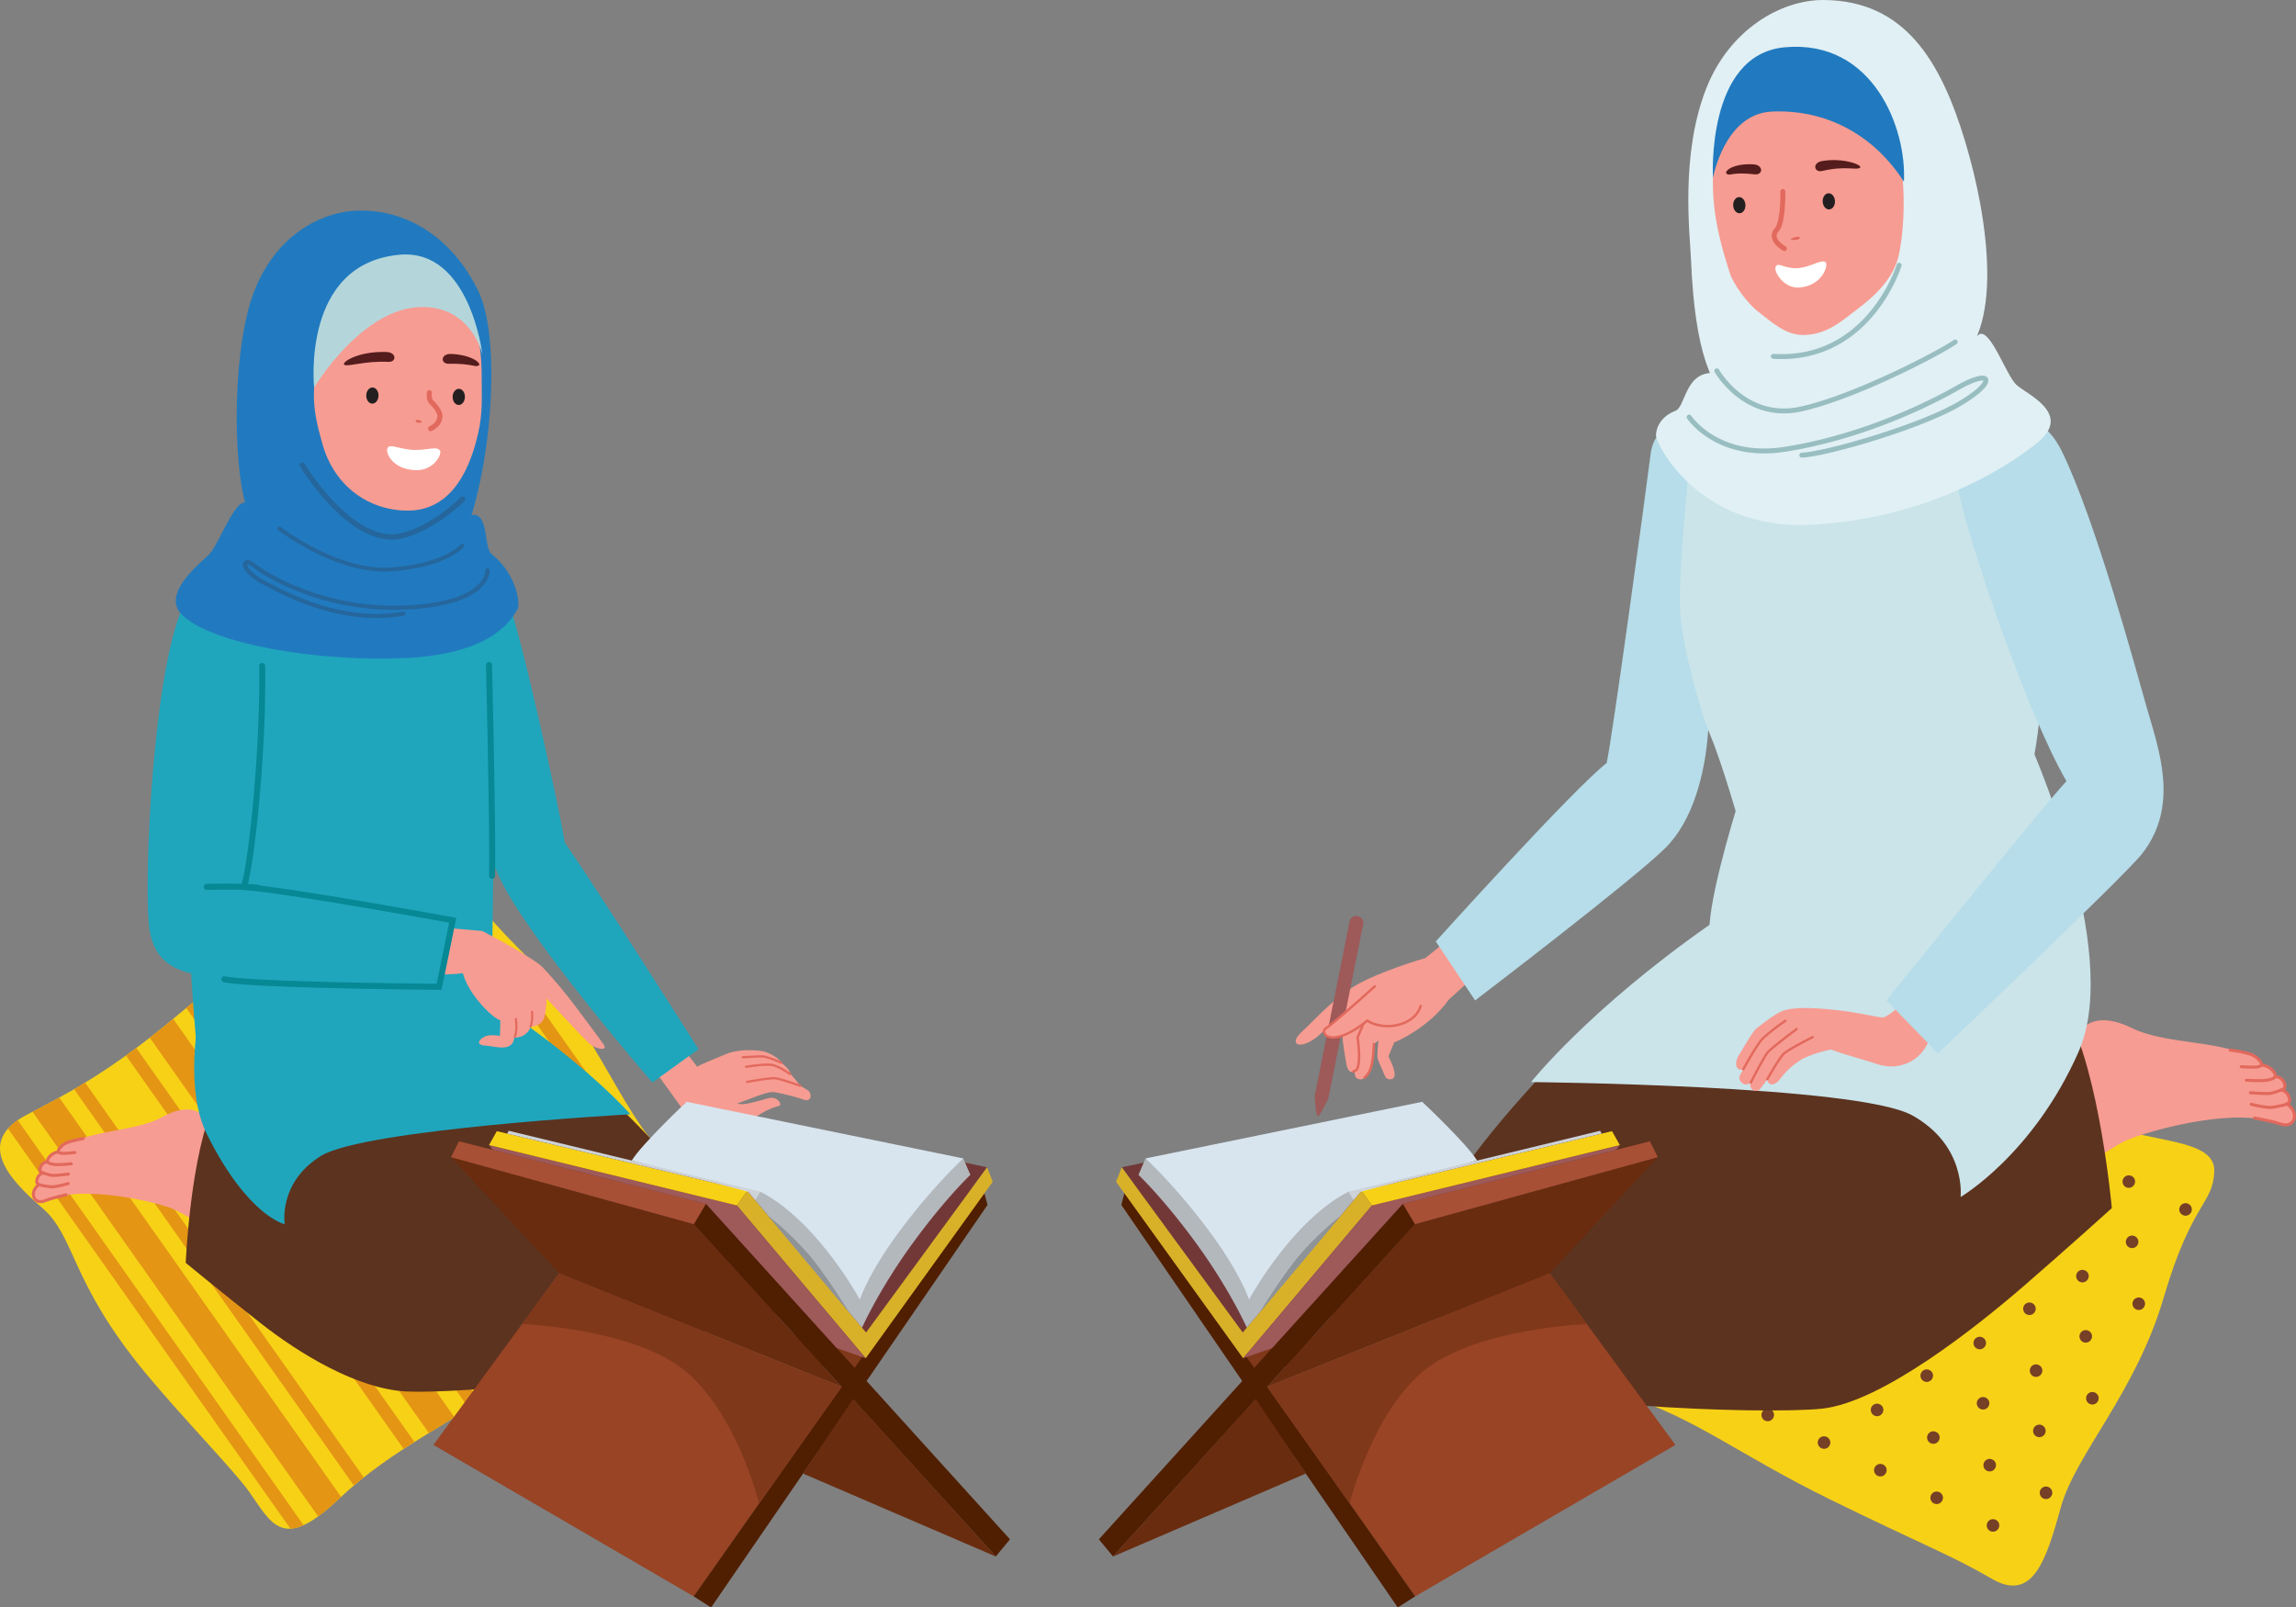 <svg xmlns="http://www.w3.org/2000/svg" width="1518.104" height="1062.976" viewBox="0 0 1518.104 1062.976"><rect x="0" y="0" width="1518.104" height="1062.976" fill="#808080" stroke="none"/><g id="Female_Quran_Teachers_and_tutors_Online_2" data-name="Female Quran Teachers and tutors Online 2" transform="translate(-275.657 -856.544)"><g id="Group_2222" data-name="Group 2222"><path id="Path_10160" data-name="Path 10160" d="M1318.021,1725.134c-17.01,17.938-10.7,40.455,34.455,55.126s73.367,38.479,133.652,68.049,79.356,36.432,106.505,52.24,35.941-12.286,45.683-47.4,49.475-75.453,68.012-138.657,32.565-61.31,33.4-83.337-43.187-18.69-67.3-30.518-43.262-28.7-103-51.767c-52.575-20.3-79.377-38.935-100-52.791-30.244-20.316-40.474,8.817-46.273,35.889s-31.752,36.78-59.256,105.558C1351.187,1669.32,1335.233,1706.984,1318.021,1725.134Z" fill="#f7d116"></path><path id="Path_10161" data-name="Path 10161" d="M1461.758,1524.685a4.135,4.135,0,1,0,1.742,5.455A4.049,4.049,0,0,0,1461.758,1524.685Zm37.236,18.263a4.135,4.135,0,1,0,1.742,5.457A4.051,4.051,0,0,0,1498.994,1542.948Zm37.238,18.267a4.135,4.135,0,1,0,1.741,5.454A4.049,4.049,0,0,0,1536.232,1561.215Zm37.234,18.262a4.135,4.135,0,1,0,1.743,5.457A4.051,4.051,0,0,0,1573.466,1579.477Zm145.307,80.477a4.135,4.135,0,1,0-1.74-5.455A4.049,4.049,0,0,0,1718.773,1659.954Zm-33.6-25.684a4.135,4.135,0,1,0,1.743,5.457A4.052,4.052,0,0,0,1685.176,1634.27Zm-37.236-18.264a4.135,4.135,0,1,0,1.742,5.457A4.053,4.053,0,0,0,1647.94,1616.006Zm-37.238-18.265a4.136,4.136,0,1,0,1.744,5.457A4.049,4.049,0,0,0,1610.7,1597.741Zm-183.993-51.476a4.136,4.136,0,1,0,1.741,5.458A4.053,4.053,0,0,0,1426.709,1546.265Zm37.236,18.265a4.136,4.136,0,1,0,1.742,5.456A4.051,4.051,0,0,0,1463.945,1564.53Zm37.238,18.265a4.136,4.136,0,1,0,1.74,5.457A4.051,4.051,0,0,0,1501.183,1582.8Zm37.234,18.264a4.135,4.135,0,1,0,1.741,5.457A4.051,4.051,0,0,0,1538.417,1601.059Zm148.944,73.057a4.135,4.135,0,1,0,1.743,5.457A4.05,4.05,0,0,0,1687.361,1674.116Zm-37.233-18.264a4.136,4.136,0,1,0,1.741,5.458A4.053,4.053,0,0,0,1650.128,1655.852Zm-37.237-18.265a4.136,4.136,0,1,0,1.743,5.458A4.052,4.052,0,0,0,1612.891,1637.587Zm-37.237-18.263a4.135,4.135,0,1,0,1.742,5.456A4.05,4.05,0,0,0,1575.654,1619.324ZM1431.1,1587.193a4.135,4.135,0,1,0,1.741,5.455A4.048,4.048,0,0,0,1431.1,1587.193Zm37.237,18.264a4.135,4.135,0,1,0,1.741,5.457A4.05,4.05,0,0,0,1468.335,1605.457Zm37.237,18.265a4.135,4.135,0,1,0,1.74,5.457A4.051,4.051,0,0,0,1505.572,1623.722Zm37.234,18.263a4.135,4.135,0,1,0,1.742,5.457A4.05,4.05,0,0,0,1542.806,1641.985Zm148.946,73.059a4.135,4.135,0,1,0,1.742,5.457A4.047,4.047,0,0,0,1691.752,1715.044Zm-37.235-18.266a4.135,4.135,0,1,0,1.742,5.459A4.051,4.051,0,0,0,1654.517,1696.778Zm-37.237-18.263a4.135,4.135,0,1,0,1.74,5.456A4.05,4.05,0,0,0,1617.28,1678.515Zm-37.238-18.266a4.135,4.135,0,1,0,1.743,5.458A4.049,4.049,0,0,0,1580.042,1660.249Zm-183.993-51.474a4.135,4.135,0,1,0,1.741,5.455A4.05,4.05,0,0,0,1396.049,1608.775Zm37.236,18.265a4.134,4.134,0,1,0,1.742,5.455A4.051,4.051,0,0,0,1433.285,1627.04Zm37.236,18.264a4.135,4.135,0,1,0,1.742,5.455A4.049,4.049,0,0,0,1470.521,1645.3Zm37.236,18.263a4.135,4.135,0,1,0,1.741,5.456A4.052,4.052,0,0,0,1507.757,1663.567Zm148.946,73.058a4.135,4.135,0,1,0,1.74,5.456A4.052,4.052,0,0,0,1656.7,1736.625Zm-37.235-18.264a4.135,4.135,0,1,0,1.741,5.456A4.052,4.052,0,0,0,1619.468,1718.361Zm-37.239-18.265a4.135,4.135,0,1,0,1.744,5.456A4.049,4.049,0,0,0,1582.229,1700.1Zm-37.236-18.263a4.134,4.134,0,1,0,1.742,5.455A4.049,4.049,0,0,0,1544.993,1681.833ZM1400.436,1649.7a4.135,4.135,0,1,0,1.743,5.456A4.049,4.049,0,0,0,1400.436,1649.7Zm37.238,18.264a4.136,4.136,0,1,0,1.742,5.456A4.05,4.05,0,0,0,1437.674,1667.966Zm37.238,18.264a4.136,4.136,0,1,0,1.739,5.457A4.054,4.054,0,0,0,1474.912,1686.23Zm37.232,18.265a4.135,4.135,0,1,0,1.743,5.456A4.048,4.048,0,0,0,1512.144,1704.495Zm148.947,73.058a4.136,4.136,0,1,0,1.742,5.457A4.048,4.048,0,0,0,1661.091,1777.553Zm-37.236-18.265a4.136,4.136,0,1,0,1.743,5.458A4.05,4.05,0,0,0,1623.855,1759.288Zm-37.235-18.265a4.136,4.136,0,1,0,1.741,5.457A4.053,4.053,0,0,0,1586.62,1741.023Zm-37.238-18.264a4.135,4.135,0,1,0,1.742,5.457A4.05,4.05,0,0,0,1549.382,1722.759Zm-183.995-51.474a4.134,4.134,0,1,0,1.743,5.456A4.049,4.049,0,0,0,1365.387,1671.285Zm37.237,18.265a4.135,4.135,0,1,0,1.741,5.455A4.051,4.051,0,0,0,1402.624,1689.55Zm37.236,18.263a4.134,4.134,0,1,0,1.742,5.456A4.052,4.052,0,0,0,1439.86,1707.813Zm37.236,18.264a4.135,4.135,0,1,0,1.741,5.457A4.052,4.052,0,0,0,1477.1,1726.077Zm148.945,73.058a4.135,4.135,0,1,0,1.741,5.457A4.053,4.053,0,0,0,1626.041,1799.135Zm-37.235-18.264a4.134,4.134,0,1,0,1.742,5.456A4.053,4.053,0,0,0,1588.806,1780.871Zm-37.238-18.265a4.134,4.134,0,1,0,1.743,5.456A4.051,4.051,0,0,0,1551.568,1762.606Zm-37.237-18.264a4.134,4.134,0,1,0,1.743,5.457A4.049,4.049,0,0,0,1514.331,1744.342Zm-144.554-32.131a4.135,4.135,0,1,0,1.742,5.455A4.05,4.05,0,0,0,1369.777,1712.211Zm37.236,18.264a4.135,4.135,0,1,0,1.743,5.456A4.05,4.05,0,0,0,1407.013,1730.475Zm37.237,18.264a4.135,4.135,0,1,0,1.742,5.456A4.051,4.051,0,0,0,1444.25,1748.739ZM1481.484,1767a4.135,4.135,0,1,0,1.743,5.456A4.049,4.049,0,0,0,1481.484,1767Zm148.946,73.057a4.135,4.135,0,1,0,1.743,5.457A4.052,4.052,0,0,0,1630.43,1840.061Zm-37.236-18.264a4.135,4.135,0,1,0,1.743,5.456A4.051,4.051,0,0,0,1593.194,1821.8Zm-37.235-18.265a4.136,4.136,0,1,0,1.741,5.456A4.051,4.051,0,0,0,1555.959,1803.532Zm-37.238-18.264a4.135,4.135,0,1,0,1.744,5.457A4.05,4.05,0,0,0,1518.721,1785.268Zm-183.993-51.477a4.136,4.136,0,1,0,1.742,5.458A4.052,4.052,0,0,0,1334.728,1733.791Zm37.236,18.266a4.136,4.136,0,1,0,1.741,5.456A4.053,4.053,0,0,0,1371.964,1752.057Zm37.237,18.263a4.136,4.136,0,1,0,1.741,5.457A4.052,4.052,0,0,0,1409.2,1770.32Zm37.234,18.264a4.136,4.136,0,1,0,1.743,5.457A4.049,4.049,0,0,0,1446.435,1788.584Zm148.947,73.058a4.136,4.136,0,1,0,1.742,5.458A4.053,4.053,0,0,0,1595.382,1861.642Zm-37.236-18.263a4.135,4.135,0,1,0,1.741,5.456A4.05,4.05,0,0,0,1558.146,1843.379Zm-37.238-18.266a4.136,4.136,0,1,0,1.743,5.458A4.051,4.051,0,0,0,1520.908,1825.113Zm-37.235-18.263a4.135,4.135,0,1,0,1.741,5.457A4.053,4.053,0,0,0,1483.673,1806.85Z" fill="#754026"></path></g><g id="Group_2223" data-name="Group 2223"><path id="Path_10162" data-name="Path 10162" d="M440.389,1843c15.182,21.511,22.22,39.751,58.994,5.044s73.43-48.91,131.853-90.147,74.575-55.553,103.215-72.849,6.874-39.864-20.961-66.9-45.243-84.77-94.842-134.373-40.663-61.746-60.823-73.774-39.522,30.812-62.891,47.307-48.915,25.771-100.981,69.814c-45.823,38.762-76.925,54.294-100.408,66.492-34.434,17.888-12.431,42.326,9.906,61.573s18.154,48.456,68.382,109.285C395.051,1792.588,430.767,1829.366,440.389,1843Z" fill="#f7d116"></path><path id="Path_10163" data-name="Path 10163" d="M585.716,1787.891q3.529-2.19,7.178-4.489L405.352,1517.69c-2.142,1.734-4.315,3.507-6.556,5.371Zm75.7-51.573q3.552-2.572,6.84-4.968l-187.109-265.1c-2.356,1.434-4.774,2.876-7.27,4.358ZM431.138,1497.991l188.914,267.655q3.425-2.331,6.96-4.8L438.055,1493.134Q434.7,1495.444,431.138,1497.991Zm111.423,316.693q3.516-2.292,7.12-4.571L365.768,1549.544q-3.482,2.588-6.828,4.983Zm16.643-10.509c5.452-3.364,11.09-6.8,16.957-10.392l-185.981-263.5c-5.366,4.471-10.523,8.611-15.489,12.471Zm-16.109-394.323L736.429,1683.77a34.374,34.374,0,0,0,6.49-5.462L552.128,1407.993A15.923,15.923,0,0,0,543.095,1409.852Zm93.08,344.552c5.8-4.112,11.164-7.943,16.155-11.529L464.223,1476.363c-5.191,3.119-10.767,6.556-16.86,10.531ZM486.024,1859.319a136.433,136.433,0,0,0,13.359-11.277c.6-.565,1.2-1.111,1.8-1.666L314.833,1582.357c-6.349,3.5-12.211,6.549-17.671,9.38Zm-18.332,8.115a24.156,24.156,0,0,0,8.7-2.336L287.377,1597.3a35.223,35.223,0,0,0-6.419,5.564Zm242.7-166.7c5.513-3.85,10.846-7.432,16.512-11.024L534.023,1416.43a170.223,170.223,0,0,0-13.758,14.925ZM509.612,1838.893c2.176-1.846,4.361-3.63,6.555-5.375L331.91,1572.462q-3.74,2.281-7.282,4.344Zm184.812-126.7c2.363-1.725,4.634-3.377,6.841-4.966L512.758,1440.149c-1.918,2.2-3.856,4.352-5.817,6.416Z" fill="#e49514"></path></g><g id="Group_2272" data-name="Group 2272"><g id="Group_2246" data-name="Group 2246"><g id="Group_2231" data-name="Group 2231"><g id="Group_2224" data-name="Group 2224"><path id="Path_10164" data-name="Path 10164" d="M1170.593,1522.488c-1.769,1.266-11.8,8.383-13.289,9.695s-8.077,7.723-10.049,9.381c-11.68,9.8-20.352,5.911-10.781-2.784,7.628-6.931,15.722-16.794,30.905-27.656s50.785-21.081,50.785-21.081l29.772-24.038,11.458,28.1L1233.6,1517.57c-13.978,19.459-35.841,28.21-35.841,28.21Z" fill="#f79c92"></path></g><g id="Group_2228" data-name="Group 2228"><path id="Path_10165" data-name="Path 10165" d="M1170.6,1520.077s-5.4,14.273-6.175,16.995a17.92,17.92,0,0,0-.935,7.035c.138,3.039,2.287,15.893,2.72,17.488s1.566,4.905,5.135,3.531c-.2,4.443,1.978,5.107,4.132,5.191s4.485-2.939,5.63-5.321,2.7-10.166,2.839-12.495a31.693,31.693,0,0,0-.246-5.411l3.474-2.444a70.207,70.207,0,0,0-.765,10.791c.016,1.809,2.373,6.348,5.065,12.855,1.14,2.755,5.814,2.541,6.227-.206.65-4.31-3.571-11.979-4.018-12.9,2.582-6.21,4.775-11.726,4.775-11.726Z" fill="#f79c92"></path><g id="Group_2227" data-name="Group 2227"><g id="Group_2225" data-name="Group 2225"><path id="Path_10166" data-name="Path 10166" d="M1169.659,1565.133a.81.81,0,0,1,.72-.887h0a2.453,2.453,0,0,0,2.016-1.546h0c1.021-2.249,1.206-6.632,1.008-10.651h0c-.221-4.9-.918-9.328-.918-9.338h0l-.037-.229,4.631-10.814a.8.8,0,0,1,1.056-.424h0a.8.8,0,0,1,.424,1.056h0l-4.448,10.393c.147.982.7,4.936.906,9.284h0c.171,4.132.078,8.571-1.149,11.378h0a4.076,4.076,0,0,1-3.32,2.494h0a.175.175,0,0,1-.046.005h0a.814.814,0,0,1-.842-.722Z" fill="#e2695d"></path></g><g id="Group_2226" data-name="Group 2226"><path id="Path_10167" data-name="Path 10167" d="M1177.259,1569.589a.805.805,0,0,1,.128-1.133h0c3.489-2.766,5.408-7.923,5.862-21.545h0l0,0a.8.8,0,0,1,.83-.773h0a.8.8,0,0,1,.779.828h0c-.461,13.668-2.347,19.434-6.468,22.752h0a.808.808,0,0,1-.467.176h0a.8.8,0,0,1-.666-.3Z" fill="#e2695d"></path></g></g></g><path id="Path_10168" data-name="Path 10168" d="M1168.157,1465.1a4.677,4.677,0,0,1,8.975,1.793L1153.9,1583.083s-5.643,11.84-6.98,11.57-2-13.364-2-13.364Z" fill="#9e5959"></path><g id="Group_2230" data-name="Group 2230"><path id="Path_10169" data-name="Path 10169" d="M1184.72,1508.752s-26.883,24.243-32.09,27.539,2.9,14.715,27.1-4.823c11,7.182,31.433,3.512,35.24-9.632,0,0,4.725-11.609-6.86-14.973S1189.367,1504.455,1184.72,1508.752Z" fill="#f79c92"></path><g id="Group_2229" data-name="Group 2229"><path id="Path_10170" data-name="Path 10170" d="M1150.575,1537.483a4.041,4.041,0,0,1,1.623-1.875h0c2.467-1.552,10.55-8.473,17.9-14.928h0c7.366-6.471,14.067-12.517,14.085-12.528h0a.8.8,0,0,1,1.137.06h0a.807.807,0,0,1-.059,1.137h0c-.036.026-26.814,24.2-32.2,27.62h0a2.425,2.425,0,0,0-.993,1.125h0c-.4,1.022.016,2.353,1.971,3.19h0c3.42,1.446,11.741.433,25.181-10.446h0l.456-.367.49.319a18.961,18.961,0,0,0,3.264,1.694h0a27.836,27.836,0,0,0,17.576.7h0c5.762-1.644,10.64-5.107,12.7-10.177h0c.183-.451.348-.922.488-1.4h0a.809.809,0,0,1,1-.548h0a.807.807,0,0,1,.546,1h0a16.185,16.185,0,0,1-.543,1.553h0c-4.709,11.321-21.139,14.891-32.374,10.36h0a20.7,20.7,0,0,1-3.039-1.526h0c-13.388,10.662-21.926,12.072-26.352,10.326h0c-2.522-1.033-3.654-3.318-2.855-5.294Z" fill="#e2695d"></path></g></g></g><path id="Path_10171" data-name="Path 10171" d="M1224.991,1479.1l26,39s105-80,126-101c18.111-18.111,26-49,28-76s18-149,21-168-54-56-59-16c-3.527,28.223-25,185-29,204C1315.991,1378.1,1224.991,1479.1,1224.991,1479.1Z" fill="#b6dde9"></path><g id="Group_2233" data-name="Group 2233"><path id="Path_10172" data-name="Path 10172" d="M1619.99,1652.1l-28.666-30.667,48.3-42.182s31.416,13.6,49.7,26.849C1655.136,1624.182,1619.99,1652.1,1619.99,1652.1Z" fill="#f79c92"></path><path id="Path_10173" data-name="Path 10173" d="M1632.37,1593.126s15.172-42.728,17.048-50.379,12.387-17.778,35.729-6.425c17.616,8.57,41.8,8.435,63.335,13.678,6.776,1.65,12.239,2.294,18.27,4.948,2.378,1.048,4.183,4.027,4.838,6.011a11.589,11.589,0,0,1,9.225,7.512c6.779,2.066,6,6.926,4.454,8.687,4.471,3.406,4.513,6.256,3.1,9.464,5.635,4.108,4.477,11.343,1,13.832-5.7.086-16.953-3.5-21.82-4.183-30.418-4.259-86.661,11.68-94.406,19.014Z" fill="#f79c92"></path><g id="Group_2232" data-name="Group 2232"><path id="Path_10174" data-name="Path 10174" d="M1766.359,1595.811s12.325,2.269,16.7,3.865c10.469,3.821,13.12-8.163,4.634-13.125" fill="none" stroke="#e2695d" stroke-linecap="round" stroke-width="2"></path><path id="Path_10175" data-name="Path 10175" d="M1764.129,1586.776s10.472,2.666,14.181,1.979,10.806-1.528,11.137-3.892-1.164-6.558-4.9-7.349" fill="none" stroke="#e2695d" stroke-linecap="round" stroke-width="2"></path><path id="Path_10176" data-name="Path 10176" d="M1763.615,1579.144s8.73.7,12.115.547,8.5-2.553,9.953-3.141,1.2-7.144-5.19-8.076" fill="none" stroke="#e2695d" stroke-linecap="round" stroke-width="2"></path><path id="Path_10177" data-name="Path 10177" d="M1760.9,1570.914s9.941.513,12.791.037,7.956-1.048,5.871-4.872-7.024-5.34-8.582-5.185" fill="none" stroke="#e2695d" stroke-linecap="round" stroke-width="2"></path><path id="Path_10178" data-name="Path 10178" d="M1757.539,1561.93s8.111.508,10.1.244,5-1,2.163-4.184-5.147-4.206-9.282-5.241-10.26-1.8-10.26-1.8" fill="none" stroke="#e2695d" stroke-linecap="round" stroke-width="2"></path></g></g><path id="Path_10179" data-name="Path 10179" d="M1301.991,1560.1s-64,66-74,98-6,84,20,106,192,28,232,24,104-55.333,134-81.333,58-51.333,58-51.333-8-89.334-30-129.334C1585.991,1518.1,1301.991,1560.1,1301.991,1560.1Z" fill="#5c331f"></path><path id="Path_10180" data-name="Path 10180" d="M1395.479,1135.44c18.3-8.157,44.17-23.122,44.17-23.122l43.483-7.44,49.28-5.41,73.94,19.214s22.606,99.381,19.639,185.423c-2,58-14,84-14,84l-186,14s-11.633-40.695-19.328-58.963S1389.152,1286.128,1387,1267C1384.515,1244.911,1389.534,1195.054,1395.479,1135.44Z" fill="#cae4ea"></path><path id="Path_10181" data-name="Path 10181" d="M1425.991,1384.1s-18,56-20,84c-80,56-118,104-118,104s216,2,252,22,32,54,32,54,48-28,78-96-34-208-34-208Z" fill="#cae4ea"></path><g id="Group_2237" data-name="Group 2237"><path id="Path_10182" data-name="Path 10182" d="M1549.315,1548.158c-5.618,10.333-18.352,16.786-32.876,11.928-9.795-3.277-21.438-6.214-30.178-9.525-9,1.787-17.266,5.194-19.506,6.63a49.947,49.947,0,0,0-14.153,12.949c-3.853,4.92-7.9,4.3-8.447.054a73.2,73.2,0,0,1-5.066,6.847c-2.318,2.328-7.547.015-5.811-4.63-4.056,3.489-9.3-1.148-6.984-5.218.477-.831,1.185-2.088,2.039-3.6-3.047,1.724-7.727-2.2-2.314-10.286,1.1-1.648,8.582-14.81,10.69-16.413,5.371-4.087,13.58-10.941,19.427-12.433,8.582-2.192,20.449-1.323,32.411-.111,15.518,1.564,30.324,5.355,32.159,4.978,5.491-1.109,18.876-14.986,18.876-14.986l23.826,17.585S1555.354,1537.033,1549.315,1548.158Z" fill="#f79c92"></path><g id="Group_2234" data-name="Group 2234"><path id="Path_10183" data-name="Path 10183" d="M1463.136,1536.4c-.042.035-16.547,12.353-19.253,15.513h0c-2.684,3.189-11.269,20.095-11.3,20.141h0a.783.783,0,0,0,.341,1.046h0a.772.772,0,0,0,1.043-.341h0c.01-.008,2.168-4.248,4.647-8.867h0c2.468-4.6,5.31-9.643,6.454-10.969h0c1.123-1.342,5.944-5.248,10.4-8.7h0c4.458-3.475,8.59-6.571,8.6-6.58h0a.782.782,0,0,0,.156-1.089h0a.76.76,0,0,0-.389-.275h0a.743.743,0,0,0-.7.121Z" fill="#e2695d"></path></g><g id="Group_2235" data-name="Group 2235"><path id="Path_10184" data-name="Path 10184" d="M1473.8,1541.692c-.059.05-16.639,8.284-19.731,11.553h0c-2.936,3.2-10.564,16.524-10.592,16.557h0a.785.785,0,0,0,.288,1.068h0a.783.783,0,0,0,1.062-.294h0c0-.006,1.921-3.343,4.192-7.058h0a80.236,80.236,0,0,1,6.187-9.21h0c1.18-1.3,6.111-4.233,10.6-6.668h0c4.515-2.463,8.674-4.55,8.68-4.553h0a.786.786,0,0,0,.355-1.043h0a.783.783,0,0,0-.466-.4h0a.771.771,0,0,0-.58.046Z" fill="#e2695d"></path></g><g id="Group_2236" data-name="Group 2236"><path id="Path_10185" data-name="Path 10185" d="M1455.72,1530.939c-2.942,1.828-13.453,9.613-16.36,13.239h0c-4.25,5.372-11.691,19.031-11.707,19.048h0a.766.766,0,0,0,.308,1.048h0a.781.781,0,0,0,1.06-.3h0c.009-.019,7.482-13.7,11.564-18.831h0c2.517-3.226,13.228-11.216,15.953-12.878h0a.785.785,0,0,0,.258-1.068h0a.8.8,0,0,0-.43-.334h0a.768.768,0,0,0-.646.078Z" fill="#e2695d"></path></g></g><path id="Path_10186" data-name="Path 10186" d="M1570.991,1183.1c-5.643-25.083,43-79,68-28,22.061,45,48,141,56,169s22,65-3,97c-11.616,14.87-135,132-135,132l-34-35s104-129,119-145C1616.991,1330.1,1579.991,1223.1,1570.991,1183.1Z" fill="#b6dde9"></path><g id="Group_2245" data-name="Group 2245"><g id="Group_2241" data-name="Group 2241"><path id="Path_10187" data-name="Path 10187" d="M1574.952,949.914c-16.083-53.084-39.849-92.956-93.387-93.368-28.364-.218-62.465,19.556-77.781,58.564-17.2,43.8-10.765,96.28-10.046,113.065,2.648,61.689,13.005,85.793,32.8,103.96s112.4-16.7,140.95-34.387C1600.462,1077.319,1591.037,1003,1574.952,949.914Z" fill="#e1f0f4"></path><path id="Path_10188" data-name="Path 10188" d="M1584.782,1077.384s-7.426,4.589-33.195,21.317-102.4,25.517-120.436,22.338-17.368-17.913-23.294-17.895c-18.165.052-17.789,22.489-24.36,25.026-8.951,3.455-12.717,10.3-12.937,16.057s27.974,62.5,101.193,59.361,127.639-35.147,151.238-54.483c23.2-19.011-7.279-31.839-14-38S1592.287,1075.153,1584.782,1077.384Z" fill="#e1f0f4"></path><g id="Group_2240" data-name="Group 2240"><path id="Path_10189" data-name="Path 10189" d="M1408.355,983.585c.972,22.647,7.408,41.659,11.015,53.48,2.047,6.691,11.2,19.686,18.532,25.365,8.463,6.561,18.107,15.573,29.556,15.628,16.334.078,26.094-9.454,37.377-17.955,14.185-10.682,23.57-22.265,26.3-34.919,7.346-34.081,8.514-131.711-68.3-131.137C1420.275,894.363,1406.684,944.631,1408.355,983.585Z" fill="#f79c92"></path><path id="Path_10190" data-name="Path 10190" d="M1449.671,1033.04c1.468-3.529,5.3,1.043,13.846.861,8.949-.191,17.3-6.843,19.447-3.639,1.428,2.121-2.528,15.415-17.779,16.415C1455.009,1047.346,1448.379,1036.148,1449.671,1033.04Z" fill="#fff"></path><path id="Path_10191" data-name="Path 10191" d="M1488.922,989.521c.127,2.945-1.59,5.418-3.828,5.514s-4.162-2.22-4.289-5.166,1.588-5.423,3.83-5.519S1488.8,986.566,1488.922,989.521Z" fill="#231f20"></path><path id="Path_10192" data-name="Path 10192" d="M1505.466,967.482c-2.3,1.788-9.628-1.5-24.86,2.1-5.543,1.306-6.879-5.332-.279-6.529C1493.917,960.593,1507.768,965.683,1505.466,967.482Z" fill="#541c1c"></path><path id="Path_10193" data-name="Path 10193" d="M1421.631,992.408c.126,2.946,2.041,5.263,4.285,5.166s3.953-2.568,3.826-5.513-2.047-5.267-4.285-5.171S1421.5,989.455,1421.631,992.408Z" fill="#231f20"></path><path id="Path_10194" data-name="Path 10194" d="M1417.471,971.567c2.495,1.5,2.832-1.479,18.382.261,5.654.635,5.894-6.2-.792-6.6C1421.269,964.413,1414.972,970.066,1417.471,971.567Z" fill="#541c1c"></path><g id="Group_2239" data-name="Group 2239"><g id="Group_2238" data-name="Group 2238"><path id="Path_10195" data-name="Path 10195" d="M1454.645,1022.343c-.046-.18-7.015-3.522-7.541-9.6h0a7.366,7.366,0,0,1,2.162-5.372h0c1.6-1.532,2.857-7.882,3.223-13.477h0c.444-5.643.348-10.709.348-10.713h0a1.635,1.635,0,0,1,1.6-1.665h0a1.625,1.625,0,0,1,1.661,1.6h0c0,.035.1,5.206-.359,11.036h0c-.54,5.868-1.277,12.188-4.068,15.428h0a4.167,4.167,0,0,0-1.316,3.024h0c.024,1.524,1.359,3.356,2.892,4.706h0a18.676,18.676,0,0,0,2.986,2.177h0a1.639,1.639,0,0,1,.636,2.223h0a1.65,1.65,0,0,1-1.36.836h0a1.656,1.656,0,0,1-.868-.2Z" fill="#e2695d"></path></g><path id="Path_10196" data-name="Path 10196" d="M1459.757,1014.829c-.16-.678,5.715-2.931,5.959-1.038C1465.924,1015.415,1459.92,1015.5,1459.757,1014.829Z" fill="#e2695d"></path></g><path id="Path_10197" data-name="Path 10197" d="M1447.31,930.321c35.009-1.5,66.751,14.574,87.2,46.385,1.945-34.953-20.22-94.314-78.849-88.89-52.127,4.825-47.4,86.358-47.4,86.358S1415.86,931.67,1447.31,930.321Z" fill="#217abf"></path></g></g><g id="Group_2242" data-name="Group 2242"><path id="Path_10198" data-name="Path 10198" d="M1465.365,1157.59a1.633,1.633,0,0,1,1.562-1.7h0c14.656-.573,69.664-16.321,96.858-30.172h0a98.891,98.891,0,0,0,18.044-11.321h0c3.54-2.823,5.153-5.418,5.3-6.1h0a3.223,3.223,0,0,0-.986-.076h0c-2.438.068-7.886,1.927-15.6,6.342h0c-26.406,15.013-69.329,33.627-114.358,40.684h0a93.3,93.3,0,0,1-10.483,1.058h0c-38.129,1.635-54.417-22.806-54.539-23.031h0l0,.006a1.634,1.634,0,0,1,.459-2.263h0a1.634,1.634,0,0,1,2.267.459h0a32.839,32.839,0,0,0,2.882,3.5h0a52.855,52.855,0,0,0,9.214,7.8h0c8.373,5.6,21.266,11.053,39.573,10.267h0a92.043,92.043,0,0,0,10.12-1.017h0c44.469-6.96,87.153-25.447,113.247-40.3h0c7.983-4.52,13.506-6.585,17.07-6.769h0a5.246,5.246,0,0,1,2.846.542h0a2.982,2.982,0,0,1,1.534,2.505h0c-.08,2.868-2.368,5.352-6.458,8.9h0a101.743,101.743,0,0,1-18.656,11.732h0c-27.929,14.121-82.384,29.787-98.2,30.521h0a1.635,1.635,0,0,1-1.7-1.562Z" fill="#99bec1"></path></g><g id="Group_2243" data-name="Group 2243"><path id="Path_10199" data-name="Path 10199" d="M1409.415,1102.6a1.639,1.639,0,0,1,.613-2.225h0a1.638,1.638,0,0,1,2.227.612h0a44.151,44.151,0,0,0,2.82,4.14h0a61.28,61.28,0,0,0,8.521,9.156h0c7.572,6.6,18.736,12.966,33.535,12.333h0a52.077,52.077,0,0,0,8.93-1.188h0c36.254-7.966,93.327-38.122,101.4-44.072h0a1.637,1.637,0,0,1,2.283.36h0a1.633,1.633,0,0,1-.36,2.282h0c-8.834,6.4-65.445,36.355-102.62,44.62h0a55.359,55.359,0,0,1-9.5,1.26h0c-31.794,1.268-47.758-27.163-47.855-27.278Z" fill="#99bec1"></path></g><g id="Group_2244" data-name="Group 2244"><path id="Path_10200" data-name="Path 10200" d="M1448.112,1093.827a1.636,1.636,0,0,1-1.536-1.723h0a1.64,1.64,0,0,1,1.731-1.544h0a87.47,87.47,0,0,0,8.87.088h0c41.238-1.741,61.452-34.094,69.043-50.307h0a76.318,76.318,0,0,0,3.588-8.875h0a1.626,1.626,0,0,1,2.036-1.076h0a1.634,1.634,0,0,1,1.085,2.04h0c-.057.1-18.075,58.881-75.615,61.48h0a90.539,90.539,0,0,1-9.2-.083Z" fill="#99bec1"></path></g></g></g><g id="Group_2269" data-name="Group 2269"><g id="Group_2250" data-name="Group 2250"><path id="Path_10201" data-name="Path 10201" d="M737.126,1562.57l-9.772-12.641-19.04,14.193,19.843,27.439s18.445,7.146,26.711,8.276,19.237-3.619,23.11-6.334a48.085,48.085,0,0,1,12.79-5.669c2.392-.589-.919-6.571-6.751-5.138s-16.8,5.345-20.794,3.535c12.541-4.477,19.868-8.054,24.587-7.438a143.655,143.655,0,0,1,19.012,4.831c5.63,2.245,5.872-4.306,2.962-6.076-3.586-2.18-5.04-3.046-5.04-3.046a88.709,88.709,0,0,0-6.484-7.795c-.441-2.471-2.734-4.848-5.828-7.194-1.755-3.52-8.46-6.886-12.043-7.7-4.371-.99-16.382-1.662-24.491,1.7C739.471,1560.324,734.945,1562.166,737.126,1562.57Z" fill="#f79c92"></path><g id="Group_2247" data-name="Group 2247"><path id="Path_10202" data-name="Path 10202" d="M804.988,1573.8c-.057-.007-13.512-4.769-17.155-5.008h0c-3.6-.188-18.3,2.451-18.35,2.449h0a.74.74,0,0,0-.6.856h0a.738.738,0,0,0,.857.6h0c.006,0,3.7-.657,7.817-1.287h0a76.805,76.805,0,0,1,10.189-1.14h0c1.463.07,5.766,1.308,9.55,2.52h0c3.807,1.215,7.192,2.4,7.2,2.405h0a.738.738,0,0,0,.942-.454h0a.725.725,0,0,0,.02-.419h0a.738.738,0,0,0-.474-.521Z" fill="#e2695d"></path></g><g id="Group_2248" data-name="Group 2248"><path id="Path_10203" data-name="Path 10203" d="M798.448,1566.163c-.059-.016-7.661-5.514-12.74-6.216h0c-4.968-.629-16.847,1.318-16.89,1.313h0a.739.739,0,0,0-.612.849h0a.736.736,0,0,0,.845.61h0c.007,0,2.975-.478,6.537-.881h0a51.1,51.1,0,0,1,9.93-.424h0c2.149.27,5.231,1.753,7.7,3.181h0c2.479,1.424,4.371,2.768,4.373,2.773h0a.737.737,0,0,0,1.03-.176h0a.736.736,0,0,0,.115-.6h0a.738.738,0,0,0-.291-.426Z" fill="#e2695d"></path></g><g id="Group_2249" data-name="Group 2249"><path id="Path_10204" data-name="Path 10204" d="M792.692,1558.678c-.075-.005-9.58-4.32-13.282-4.319h0c-3.325.051-12.576.551-12.582.55h0a.742.742,0,0,0-.7.778h0a.738.738,0,0,0,.778.7h0c.011,0,9.27-.5,12.523-.548h0c1.371-.041,4.662,1,7.446,2.062h0c2.811,1.061,5.209,2.126,5.215,2.129h0a.739.739,0,0,0,.972-.375h0a.722.722,0,0,0,.044-.478h0a.732.732,0,0,0-.418-.5Z" fill="#e2695d"></path></g></g><path id="Path_10205" data-name="Path 10205" d="M610.1,1250.21c8.187,16.376,34.5,136.493,39,163.492,22.894,33.07,88.394,136.653,88.394,136.653l-30.5,22S624.658,1477.439,605.6,1436.2c-22.558-48.807-24-140.992-27-158.992S596.6,1223.211,610.1,1250.21Z" fill="#1fa6bd"></path><path id="Path_10206" data-name="Path 10206" d="M410.206,1251.252s-9.12,88.963-9.969,173.141c-.723,71.791,6.61,139.6,8.535,151.259,31.673,3.033,191.561-23.985,191.561-23.985l3.658-299.562Z" fill="#1fa6bd"></path><g id="Group_2252" data-name="Group 2252"><path id="Path_10207" data-name="Path 10207" d="M440.7,1686.953l6.448-41.861L421.94,1628.33s-25.087,12.271-39.482,23.764C411,1665.529,440.7,1686.953,440.7,1686.953Z" fill="#f79c92"></path><path id="Path_10208" data-name="Path 10208" d="M428.379,1639.358s-13.982-34.244-15.8-40.408-10.768-14.018-29.36-3.882c-14.03,7.652-33.746,8.457-51.094,13.546-5.459,1.6-9.887,2.333-14.7,4.725-1.9.944-3.256,3.439-3.715,5.082a9.451,9.451,0,0,0-7.232,6.471c-5.447,1.94-4.627,5.873-3.3,7.248-3.515,2.945-3.441,5.268-2.172,7.83-4.437,3.561-3.218,9.413-.288,11.309,4.646-.145,13.683-3.5,17.624-4.235,24.626-4.624,71.064,6.234,77.652,11.917Z" fill="#f79c92"></path><g id="Group_2251" data-name="Group 2251"><path id="Path_10209" data-name="Path 10209" d="M319.292,1646.623s-9.958,2.317-13.464,3.783c-8.387,3.511-11-6.155-4.274-10.52" fill="none" stroke="#e2695d" stroke-linecap="round" stroke-width="2"></path><path id="Path_10210" data-name="Path 10210" d="M320.767,1639.177s-8.433,2.569-11.482,2.15-8.864-.837-9.223-2.75.7-5.389,3.711-6.175" fill="none" stroke="#e2695d" stroke-linecap="round" stroke-width="2"></path><path id="Path_10211" data-name="Path 10211" d="M320.895,1632.936s-7.086.9-9.851.907-7.024-1.759-8.229-2.183-1.25-5.776,3.923-6.777" fill="none" stroke="#e2695d" stroke-linecap="round" stroke-width="2"></path><path id="Path_10212" data-name="Path 10212" d="M322.8,1626.128s-8.081.794-10.421.515-6.523-.552-4.97-3.749a8.932,8.932,0,0,1,6.8-4.549" fill="none" stroke="#e2695d" stroke-linecap="round" stroke-width="2"></path><path id="Path_10213" data-name="Path 10213" d="M325.2,1618.679s-6.59.722-8.222.582-4.113-.629-1.922-3.327,4.035-3.623,7.366-4.623,8.292-1.86,8.292-1.86" fill="none" stroke="#e2695d" stroke-linecap="round" stroke-width="2"></path></g></g><path id="Path_10214" data-name="Path 10214" d="M680.609,1584.147s54.656,51.36,64.017,77.058,8.072,68.226-12.282,87.139-155.4,30.092-188.151,28.347-71.1-25.366-96.531-45.417-49.209-39.634-49.209-39.634,3.134-73.1,19.546-106.533C463.332,1576.466,680.609,1584.147,680.609,1584.147Z" fill="#5c331f"></path><path id="Path_10215" data-name="Path 10215" d="M588.641,1461.2s1.04,29.168,3.731,51.91c67.315,42.6,100.1,80.28,100.1,80.28s-175.946,9.814-204.525,27.477-24.031,45.218-24.031,45.218-24.428-5.214-51.451-59.491,19.826-170.791,19.826-170.791Z" fill="#1fa6bd"></path><g id="Group_2255" data-name="Group 2255"><path id="Path_10216" data-name="Path 10216" d="M594.623,1472.212l-34.047-2.978-10.763,31.549s22.35.832,31.892-.744c3.706,14.291,19.743,29.8,24.74,31.184-.015,6.7-.3,10.381-.3,10.381s-4.942-1.046-8.657-.085c-3.572.928-8.782,5.9-1.133,6.436,7.111.485,18.024,4.654,19.39-5.255a10.985,10.985,0,0,0,10.716-6.922c4.177-.979,7.479-1.639,9.043-6.528,1.526-4.766,1.576-12.445,1.576-12.445,6.651,7.193,24.756,26.786,28.484,30.1,3.148,2.8,13.049,5.636,8.891-.145-5.874-8.167-13.243-17.905-17.711-23.906a330.009,330.009,0,0,0-21.953-26.314C628.838,1489.985,594.623,1472.212,594.623,1472.212Z" fill="#f79c92"></path><g id="Group_2253" data-name="Group 2253"><path id="Path_10217" data-name="Path 10217" d="M625.8,1535.05a18.348,18.348,0,0,0,1.015-5.995h0a30.947,30.947,0,0,0-.064-3.4h0a.7.7,0,0,1,.641-.758h0a.7.7,0,0,1,.756.641h0c-.012.043.55,6.093-1.051,10.044h0a.707.707,0,0,1-.92.385h0a.734.734,0,0,1-.326-.282h0a.7.7,0,0,1-.051-.634Z" fill="#e2695d"></path></g><g id="Group_2254" data-name="Group 2254"><path id="Path_10218" data-name="Path 10218" d="M615.435,1541.816a18.569,18.569,0,0,0,.942-7.11h0a37.588,37.588,0,0,0-.323-4.162h0v.006a.69.69,0,0,1,.585-.8h0a.7.7,0,0,1,.8.584h0c-.01.057,1.159,7.493-.708,12.024h0a.7.7,0,0,1-.915.371h0a.663.663,0,0,1-.323-.277h0a.712.712,0,0,1-.056-.64Z" fill="#e2695d"></path></g></g><path id="Path_10219" data-name="Path 10219" d="M401.841,1500.182c-13.6-3.331-25.916-10.52-27.85-33.077-3-35,3-163,22-208,9.081-21.506,52-19,53,37,.109,6.095.111,12.415.022,18.861" fill="#1fa6bd"></path><path id="Path_10220" data-name="Path 10220" d="M448.9,1321.043c-1.137,51.288-7.627,108.349-11.913,122.062,29,2,138,22,138,22l-9,44s-123-1-142-5c-6.605-1.39-14.3-2.055-21.65-3.8" fill="#1fa6bd"></path><g id="Group_2264" data-name="Group 2264"><g id="Group_2260" data-name="Group 2260"><path id="Path_10221" data-name="Path 10221" d="M439.679,1061.867c11.784-45.854,45.146-64.848,71.212-66,33.591-1.481,64.279,18.05,81.245,53.65,19.5,40.925,3.085,171.783-29.079,189.243-21.633,11.745-65.936,33.123-119.809-36.637C430.593,1185.738,427.894,1107.721,439.679,1061.867Z" fill="#217abf"></path><g id="Group_2256" data-name="Group 2256"><path id="Path_10222" data-name="Path 10222" d="M492.424,1189.113a165.8,165.8,0,0,1-18.366-24.1h0a1.771,1.771,0,0,1,.6-2.431h0a1.774,1.774,0,0,1,2.434.6h0s.427.714,1.258,2h0c.831,1.286,2.057,3.127,3.622,5.336h0a163.788,163.788,0,0,0,13.049,16.19h0c10.842,11.792,25.458,23.276,39.814,23.137h0a26.813,26.813,0,0,0,6.411-.806h0c18.222-4.56,34.486-19.28,38.165-22.849h0c.524-.506.786-.773.786-.773h0a1.77,1.77,0,0,1,2.506-.028h0a1.773,1.773,0,0,1,.026,2.507h0c-.118.081-18.446,18.948-40.624,24.583h0a30.372,30.372,0,0,1-7.255.91h0c-16.276.007-31.3-12.27-42.433-24.274Z" fill="#25669d"></path></g><path id="Path_10223" data-name="Path 10223" d="M488.461,1148.7c7.774,29.952,31.8,45.622,57.125,45.5,12.782-.061,33.332-5.394,44.328-43.682,5.186-18.052,4.2-27.724,4.271-41.294.264-50.517-13.042-56.617-54.01-71.441C464.765,1079.937,484.52,1133.516,488.461,1148.7Z" fill="#f79c92"></path><g id="Group_2259" data-name="Group 2259"><path id="Path_10224" data-name="Path 10224" d="M531.831,1152.912c1.674-3.437,8.555,1.184,18.682,1.17,8.953-.014,14.16-2.727,16.116.594,1.3,2.2-4.074,13.16-16.126,12.789C535.226,1166.994,530.359,1155.94,531.831,1152.912Z" fill="#fff"></path><path id="Path_10225" data-name="Path 10225" d="M583.06,1119.062c-.046,2.952-1.9,5.32-4.143,5.285s-4.023-2.458-3.978-5.411,1.9-5.319,4.145-5.283S583.107,1116.109,583.06,1119.062Z" fill="#231f20"></path><path id="Path_10226" data-name="Path 10226" d="M592.017,1098.311c-2.628,1.263-4.016-1.5-19.662-1.221-5.692.1-5.292-6.724,1.4-6.493C587.568,1091.071,594.644,1097.047,592.017,1098.311Z" fill="#541c1c"></path><path id="Path_10227" data-name="Path 10227" d="M517.822,1118.048c-.046,2.951,1.735,5.376,3.977,5.411s4.1-2.333,4.144-5.285-1.736-5.376-3.976-5.41S517.868,1115.095,517.822,1118.048Z" fill="#231f20"></path><path id="Path_10228" data-name="Path 10228" d="M503.4,1097.843c2.585,1.344,13.374-2.772,29-2.007,5.685.278,5.495-6.318-1.2-6.533C511.863,1088.68,500.816,1096.5,503.4,1097.843Z" fill="#541c1c"></path><g id="Group_2258" data-name="Group 2258"><path id="Path_10229" data-name="Path 10229" d="M554.65,1135.57c.143-.679-3.968-2.509-4.161-.613C550.324,1136.59,554.5,1136.248,554.65,1135.57Z" fill="#e2695d"></path><g id="Group_2257" data-name="Group 2257"><path id="Path_10230" data-name="Path 10230" d="M558.836,1140.654a1.69,1.69,0,0,1,.888-2.224h0s.043-.017.176-.084h0c.135-.066.34-.172.587-.315h0a11.679,11.679,0,0,0,1.817-1.306h0a6.726,6.726,0,0,0,2.528-4.93h0c.058-1.136-.8-2.975-1.968-4.545h0a26.8,26.8,0,0,0-3.066-3.483h0c-2.006-2.048-1.993-4.812-2.02-6.414h0c.012-.768.075-1.284.08-1.329h0a1.692,1.692,0,0,1,1.889-1.471h0a1.689,1.689,0,0,1,1.471,1.886h0c.006,0-.044.362-.054.967h0c-.075,1.288.3,3.409.971,3.911h0a30.287,30.287,0,0,1,3.471,3.949h0c1.318,1.858,2.615,4.064,2.612,6.582h0a10.108,10.108,0,0,1-3.67,7.413h0a14.317,14.317,0,0,1-3.489,2.282h0a1.683,1.683,0,0,1-.693.138h0a1.693,1.693,0,0,1-1.53-1.027Z" fill="#e2695d"></path></g></g></g><path id="Path_10231" data-name="Path 10231" d="M594.689,1091.123s-6.885-31.425-39.5-31.57c-40.06-.178-71.828,53.282-71.828,53.282s-8.8-82.084,56.632-87.85C586.405,1020.9,594.689,1091.123,594.689,1091.123Z" fill="#b4d6db"></path></g><g id="Group_2263" data-name="Group 2263"><path id="Path_10232" data-name="Path 10232" d="M437.707,1188.977s13.9,2.863,38.128,17.185,64.97,17.969,80.054,10.613c16.37-7.98,28.477-20.652,33.834-19.756,8.977,1.5,5.944,21.983,11.02,25.963,15.536,12.178,19.541,32.084,16.942,36.68-5.115,9.053-19.257,29.393-73.668,32.047-56.442,2.753-128.17-8.936-148.026-28.6-14.025-13.893,12.085-34.1,18-40S430.746,1187.224,437.707,1188.977Z" fill="#217abf"></path><g id="Group_2261" data-name="Group 2261"><path id="Path_10233" data-name="Path 10233" d="M459.539,1207.106a1.225,1.225,0,0,1-.162-1.844h0a1.541,1.541,0,0,1,2.03-.149h0s.528.409,1.544,1.145h0c1.018.736,2.515,1.791,4.42,3.057h0a169.615,169.615,0,0,0,15.763,9.287h0c13.012,6.75,30.3,13.423,47.171,13.333h0c1.475-.007,2.947-.064,4.417-.179h0c33.4-2.6,44.19-13.828,45.244-14.98h0l.081-.09h0a1.537,1.537,0,0,1,2.014-.281h0a1.234,1.234,0,0,1,.3,1.829h0c-.208.287-11.077,13.334-47.4,16.131h0q-2.319.176-4.644.189h0c-35.4.093-70.652-27.406-70.779-27.448Z" fill="#25669d"></path></g><g id="Group_2262" data-name="Group 2262"><path id="Path_10234" data-name="Path 10234" d="M447.714,1242.014a32.634,32.634,0,0,1-8.6-6.445h0c-1.856-2.082-2.831-3.928-2.9-5.612h0a2.9,2.9,0,0,1,.708-2.071h0a3.06,3.06,0,0,1,2.22-.939h0c1.779,0,3.542.889,5.7,2.6h0c3.767,3.051,14.905,10.3,31.483,16.545h0a170.793,170.793,0,0,0,64.472,10.921h0q2.124-.054,4.283-.161h0c26.055-1.311,38.913-7.018,45.2-12.313h0c6.278-5.294,6.241-10.253,6.247-10.7h0l0-.076h0a1.436,1.436,0,0,1,1.459-1.4h0a1.433,1.433,0,0,1,1.523,1.328h0s0,.026,0,.075h0c.042.958-.179,6.886-7.214,12.791h0c-7.029,5.9-20.619,11.7-47.066,13.032h0q-2.2.106-4.363.164h0a174,174,0,0,1-65.686-11.126h0c-16.91-6.387-28.2-13.7-32.316-17.019h0c-1.843-1.522-3.3-1.973-3.658-1.92h0a1.056,1.056,0,0,0-.013.2h0c-.013.635.6,2.174,2.221,3.937h0a29.7,29.7,0,0,0,7.833,5.844h0c12.61,6.89,43.158,23.7,78.148,22.806h0a100.5,100.5,0,0,0,14.613-1.425h0a1.481,1.481,0,0,1,1.736,1.09h0a1.386,1.386,0,0,1-1.2,1.594h0a103.762,103.762,0,0,1-15.083,1.473h0c-36.071.9-67.081-16.3-79.752-23.188Z" fill="#25669d"></path></g></g></g><g id="Group_2268" data-name="Group 2268"><g id="Group_2265" data-name="Group 2265"><path id="Path_10235" data-name="Path 10235" d="M565.976,1511.1c-.016,0-69.2-.561-111.875-2.534h0c-14.26-.663-25.449-1.451-30.522-2.507h0a2,2,0,0,1-1.545-2.37h0a2,2,0,0,1,2.368-1.545h0c6.707,1.432,28.6,2.548,52.93,3.3h0c24.382.762,51.436,1.208,69.169,1.442h0c8.6.113,15.005.177,17.861.2h0l8.26-40.385c-2.759-.5-8.217-1.493-15.468-2.787h0c-10.668-1.907-25.194-4.469-40.622-7.091h0c-30.838-5.248-65.391-10.747-79.679-11.726h0l-2.527-.177.756-2.416c2.25-7.148,5.314-27.861,7.726-53.339h0c2.429-25.517,4.268-55.981,4.268-83.186h0q0-4.568-.07-9h0v0a2,2,0,0,1,1.968-2.032h0a2,2,0,0,1,2.03,1.965h0q.072,4.462.072,9.064h0c0,27.382-1.848,57.939-4.285,83.567h0c-2.236,23.394-4.909,42.539-7.227,51.752h0c32.449,2.863,135.73,21.83,135.788,21.834h0l2.006.368-9.737,47.613-1.645-.015Z" fill="#078895"></path></g><g id="Group_2266" data-name="Group 2266"><path id="Path_10236" data-name="Path 10236" d="M445.8,1445.489c-4.832-.488-13.236-.617-20.365-.615h0c-7.153,0-13.048.125-13.061.125h0l0,0a2,2,0,0,1-2.043-1.956h0a2,2,0,0,1,1.957-2.044h0c.008,0,5.946-.127,13.145-.127h0c7.2,0,15.6.118,20.764.637h0a2,2,0,0,1,1.789,2.188h0a2,2,0,0,1-1.987,1.8h0a1.946,1.946,0,0,1-.2-.011Z" fill="#078895"></path></g><g id="Group_2267" data-name="Group 2267"><path id="Path_10237" data-name="Path 10237" d="M600.948,1437.667a2,2,0,0,1-1.947-2.053h0c.071-2.786.106-6.683.106-11.4h0c0-18.874-.526-50.844-1.053-78.082h0c-.527-27.24-1.053-49.707-1.053-49.757h0v0a2,2,0,0,1,1.953-2.046h0a2,2,0,0,1,2.045,1.951h0c0,.009,2.106,90.07,2.106,127.932h0c0,4.734-.032,8.653-.1,11.5h0a2,2,0,0,1-2,1.949h-.051Z" fill="#078895"></path></g></g></g><g id="Group_2270" data-name="Group 2270"><path id="Path_10238" data-name="Path 10238" d="M1113.538,1773.549l186.738-75,83.162,113.493-172.168,100.2Z" fill="#984425"></path><path id="Path_10239" data-name="Path 10239" d="M1033.771,1638.289l-13.49,2.7,87.416,125.464,47.486-16.463Z" fill="#80381a"></path><path id="Path_10240" data-name="Path 10240" d="M1017.354,1628.449,1217,1586.143l77.9,90.7-193.576,68.321Z" fill="#723838"></path><path id="Path_10241" data-name="Path 10241" d="M1211.138,1666.045l160.665-44.27-71.526,76.776L1113.49,1773.6Z" fill="#692c0f"></path><path id="Path_10242" data-name="Path 10242" d="M1203.157,1652.616l7.98,13.429,160.665-44.27-5.249-10.5Z" fill="#a85035"></path><path id="Path_10243" data-name="Path 10243" d="M1099.6,1775.89l13.5-3.137-5.4-6.3Z" fill="#692c0f"></path><path id="Path_10244" data-name="Path 10244" d="M1017.083,1653.357l3.238-12.411,191.025,271.246-11.516,7.328Z" fill="#501e01"></path><path id="Path_10245" data-name="Path 10245" d="M1203.157,1652.616l7.98,13.429-199.525,219.773-9.383-11.359Z" fill="#501e01"></path><path id="Path_10246" data-name="Path 10246" d="M1011.612,1885.818l127.434-54.828-33.1-49.378Z" fill="#692c0f"></path><path id="Path_10247" data-name="Path 10247" d="M1013.61,1638.027l3.743-9.578,80.008,109.27,78.526-93.713,6.914,9.68-85.214,101.058Z" fill="#d8b129"></path><path id="Path_10248" data-name="Path 10248" d="M1097.588,1754.743l19.213-6.781,86.356-95.346,141.1-35.7,2.418-3.166L1182.8,1653.686Z" fill="#9e5959"></path><path id="Path_10249" data-name="Path 10249" d="M1175.888,1644.006l6.914,9.68,163.873-39.935-5.154-9.192Z" fill="#f7d116"></path><path id="Path_10250" data-name="Path 10250" d="M1033.1,1622.585l182.9-37.453S1245.544,1612.9,1252.3,1624l-89.906,24.073-61.637,72.3Z" fill="#d8e5ef"></path><path id="Path_10251" data-name="Path 10251" d="M1100.047,1734.513s-11.574-26.04-34.429-57.125c-21.41-29.121-37.214-43.938-37.214-43.938l4.692-10.865s19.19,17.52,41.238,46.917c21.483,28.645,27.163,46.425,27.163,46.425s28.151-52.1,65.809-71.348a16.56,16.56,0,0,1,3.248,5.791Z" fill="#b3b8bd"></path><path id="Path_10252" data-name="Path 10252" d="M1167.306,1644.579l166.313-40.268,1.092,1.869-158.822,37.825-5.334,6.364Z" fill="#cdd2d7"></path><path id="Path_10253" data-name="Path 10253" d="M1108.515,1724.407s15.7-25.519,27.06-38.607a209.746,209.746,0,0,1,26.668-25.435Z" fill="#8e9397"></path><path id="Path_10254" data-name="Path 10254" d="M1113.374,1773.73l54.666,76.969s15.44-61.68,50.506-88.843,106.326-29.738,106.326-29.738l-24.6-33.566Z" fill="#80381a"></path></g><g id="Group_2271" data-name="Group 2271"><path id="Path_10255" data-name="Path 10255" d="M832.13,1773.549l-186.738-75-83.162,113.493,172.168,100.2Z" fill="#984425"></path><path id="Path_10256" data-name="Path 10256" d="M911.9,1638.289l13.49,2.7-87.416,125.464-47.486-16.463Z" fill="#80381a"></path><path id="Path_10257" data-name="Path 10257" d="M928.315,1628.449l-199.651-42.307-77.9,90.7,193.576,68.321Z" fill="#723838"></path><path id="Path_10258" data-name="Path 10258" d="M734.53,1666.045l-160.665-44.27,71.526,76.776,186.786,75.05Z" fill="#692c0f"></path><path id="Path_10259" data-name="Path 10259" d="M742.511,1652.616l-7.98,13.429-160.665-44.27,5.249-10.5Z" fill="#a85035"></path><path id="Path_10260" data-name="Path 10260" d="M846.065,1775.89l-13.5-3.137,5.4-6.3Z" fill="#692c0f"></path><path id="Path_10261" data-name="Path 10261" d="M928.585,1653.357l-3.238-12.411L734.321,1912.192l11.516,7.328Z" fill="#501e01"></path><path id="Path_10262" data-name="Path 10262" d="M742.511,1652.616l-7.98,13.429,199.525,219.773,9.383-11.359Z" fill="#501e01"></path><path id="Path_10263" data-name="Path 10263" d="M934.056,1885.818,806.622,1830.99l33.1-49.378Z" fill="#692c0f"></path><path id="Path_10264" data-name="Path 10264" d="M932.058,1638.027l-3.743-9.578-80.008,109.27-78.526-93.713-6.914,9.68,85.214,101.058Z" fill="#d8b129"></path><path id="Path_10265" data-name="Path 10265" d="M848.08,1754.743l-19.213-6.781-86.357-95.346-141.1-35.7-2.418-3.166,163.873,39.935Z" fill="#9e5959"></path><path id="Path_10266" data-name="Path 10266" d="M769.78,1644.006l-6.914,9.68-163.873-39.935,5.154-9.192Z" fill="#f7d116"></path><path id="Path_10267" data-name="Path 10267" d="M912.572,1622.585l-182.9-37.453s-29.549,27.765-36.3,38.868l89.906,24.073,61.637,72.3Z" fill="#d8e5ef"></path><path id="Path_10268" data-name="Path 10268" d="M845.621,1734.513s11.574-26.04,34.429-57.125c21.41-29.121,37.214-43.938,37.214-43.938l-4.692-10.865s-19.19,17.52-41.238,46.917c-21.483,28.645-27.163,46.425-27.163,46.425s-28.151-52.1-65.809-71.348a16.56,16.56,0,0,0-3.248,5.791Z" fill="#b3b8bd"></path><path id="Path_10269" data-name="Path 10269" d="M778.362,1644.579,612.05,1604.312l-1.092,1.869,158.822,37.825,5.334,6.364Z" fill="#cdd2d7"></path><path id="Path_10270" data-name="Path 10270" d="M837.153,1724.407s-15.7-25.519-27.06-38.607a209.748,209.748,0,0,0-26.668-25.435Z" fill="#8e9397"></path><path id="Path_10271" data-name="Path 10271" d="M832.294,1773.73,777.628,1850.7s-15.44-61.68-50.506-88.843S620.8,1732.118,620.8,1732.118l24.6-33.566Z" fill="#80381a"></path></g></g></g></svg>